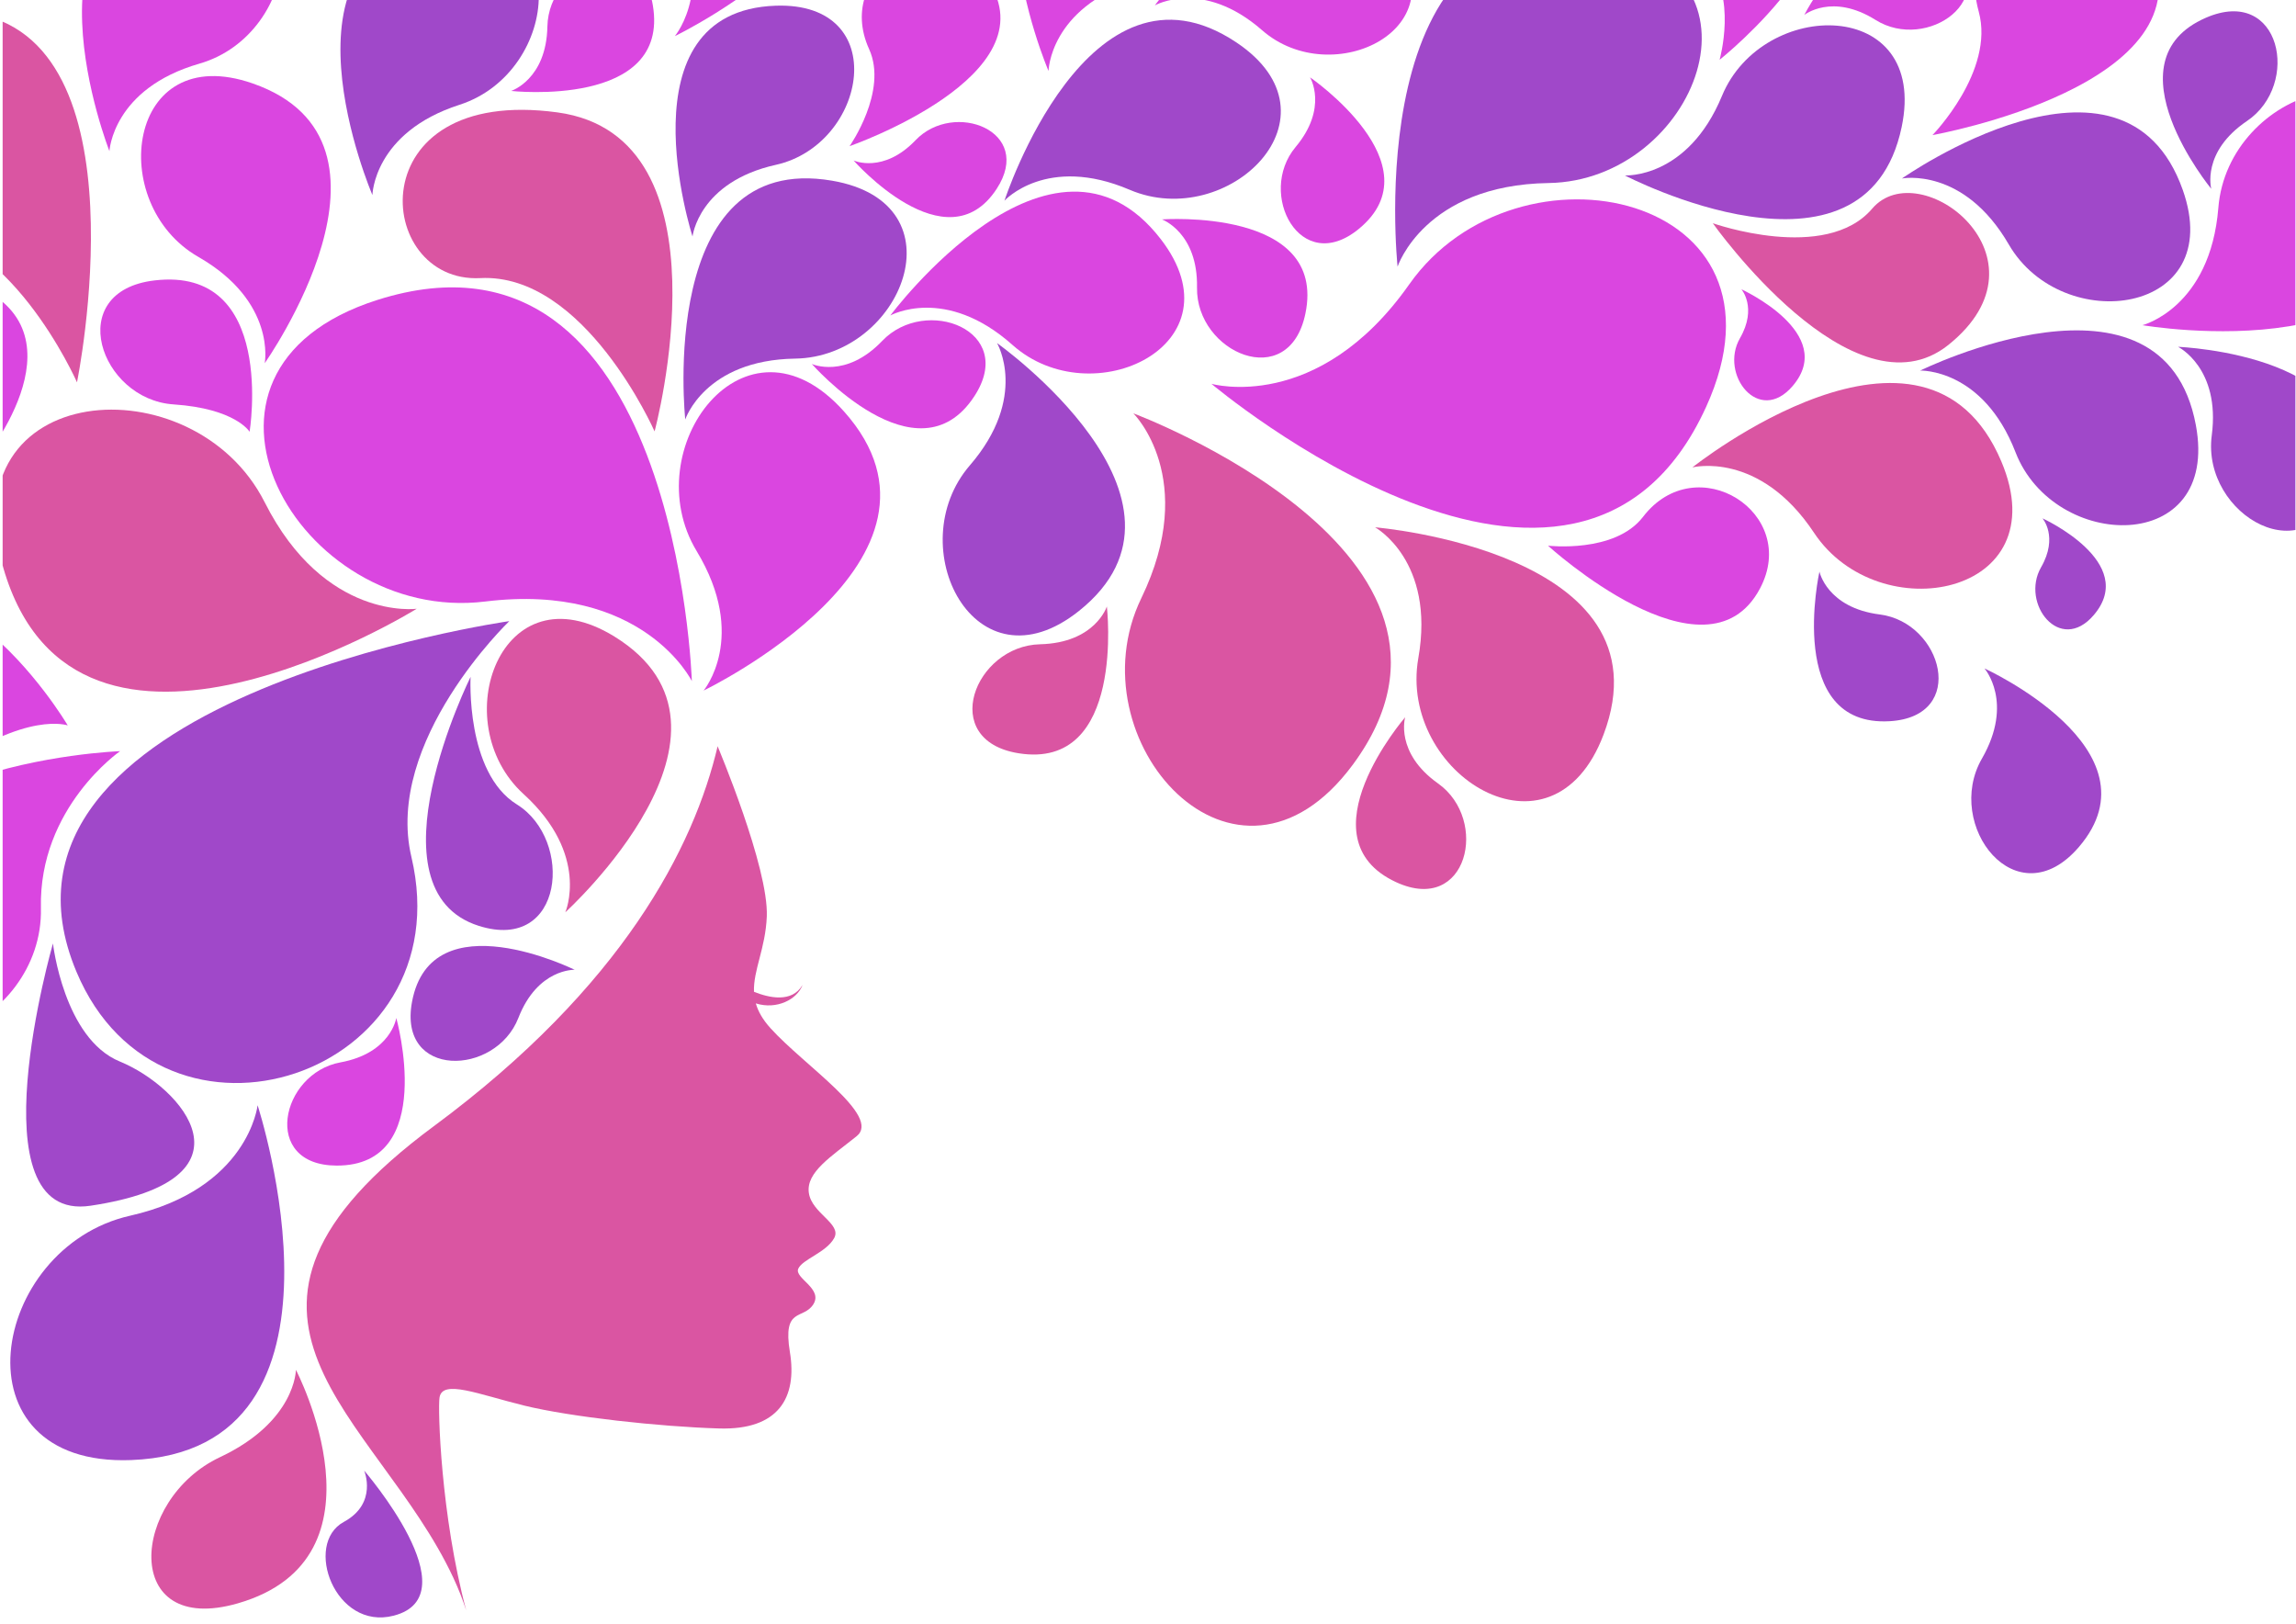 <?xml version="1.0" encoding="UTF-8" standalone="no"?>
<svg
   xmlns:dc="http://purl.org/dc/elements/1.1/"
   xmlns:cc="http://creativecommons.org/ns#"
   xmlns:rdf="http://www.w3.org/1999/02/22-rdf-syntax-ns#"
   xmlns:svg="http://www.w3.org/2000/svg"
   xmlns="http://www.w3.org/2000/svg"
   viewBox="0 0 1122.52 793.707"
   height="793.707"
   width="1122.52"
   xml:space="preserve"
   id="svg1217"
   version="1.1"><defs
     id="defs1221"><clipPath
       id="clipPath1233"
       clipPathUnits="userSpaceOnUse"><path
         id="path1231"
         d="M 4.329,0 H 841.89 V 594.68 H 4.329 Z" /></clipPath><clipPath
       id="clipPath1473"
       clipPathUnits="userSpaceOnUse"><path
         id="path1471"
         d="M 126.949,325.943 H 329.642 V 8.899 H 126.949 Z" /></clipPath></defs><g
     transform="matrix(1.333,0,0,-1.333,0,793.707)"
     id="g1225"><g
       id="g1227"><g
         transform="matrix(1.004,0,0,1,-3.379,1.261)"
         clip-path="url(#clipPath1233)"
         id="g1229"><g
           transform="translate(-11.549,-5.261)"
           id="g2245"><g
             id="g1263"
             transform="translate(674.031,593.944)"
             style="fill:#da46e0;fill-opacity:1"><path
               d="M 0,0 C 0,0 25.561,50.232 52.708,25.07 73.036,6.23 44.837,-13.665 26.049,-1.832 10.162,8.177 0,0 0,0"
               style="fill:#da46e0;fill-opacity:1;fill-rule:nonzero;stroke:none"
               id="path1265" /></g><g
             id="g1271"
             transform="translate(54.891,544.004)"
             style="fill:#da46e0;fill-opacity:1"><path
               d="M 0,0 C 0,0 -36.113,92.335 28.7,98.582 77.23,103.261 70.395,42.935 32.871,32.087 1.141,22.916 0,0 0,0"
               style="fill:#da46e0;fill-opacity:1;fill-rule:nonzero;stroke:none"
               id="path1273" /></g><g
             id="g1279"
             transform="translate(525.463,501.656)"
             style="fill:#a048c9;fill-opacity:1"><path
               d="M 0,0 C 0,0 -14.505,135.426 73.652,120.29 139.663,108.957 108.809,31.471 55.158,30.651 9.79,29.958 0,0 0,0"
               style="fill:#a048c9;fill-opacity:1;fill-rule:nonzero;stroke:none"
               id="path1281" /></g><g
             id="g1283"
             transform="translate(150.962,527.904)"
             style="fill:#a048c9;fill-opacity:1"><path
               d="M 0,0 C 0,0 -39.018,91.146 25.563,99.441 73.921,105.652 68.999,45.14 31.838,33.111 0.415,22.939 0,0 0,0"
               style="fill:#a048c9;fill-opacity:1;fill-rule:nonzero;stroke:none"
               id="path1285" /></g><g
             id="g1287"
             transform="translate(397.949,573.402)"
             style="fill:#da46e0;fill-opacity:1"><path
               d="M 0,0 C 0,0 -39.018,91.146 25.564,99.441 73.922,105.652 68.999,45.14 31.838,33.111 0.415,22.939 0,0 0,0"
               style="fill:#da46e0;fill-opacity:1;fill-rule:nonzero;stroke:none"
               id="path1289" /></g><g
             id="g1311"
             transform="translate(436.789,597.454)"
             style="fill:#da46e0;fill-opacity:1"><path
               d="M 0,0 C 0,0 51.096,70.207 86.281,25.331 112.628,-8.272 64.889,-31.688 39.184,-9.117 17.446,9.968 0,0 0,0"
               style="fill:#da46e0;fill-opacity:1;fill-rule:nonzero;stroke:none"
               id="path1313" /></g><g
             id="g1355"
             transform="translate(325.272,545.83)"
             style="fill:#da46e0;fill-opacity:1"><path
               d="M 0,0 C 0,0 73.907,25.798 50.546,60.722 33.054,86.872 -6.086,64.792 7.14,35.571 14.12,20.146 0,0 0,0"
               style="fill:#da46e0;fill-opacity:1;fill-rule:nonzero;stroke:none"
               id="path1357" /></g><g
             id="g1363"
             transform="translate(720.862,549.886)"
             style="fill:#da46e0;fill-opacity:1"><path
               d="M 0,0 C 0,0 102.619,18.3 79.287,69.152 61.815,107.228 5.691,86.472 16.904,45.258 22.822,23.504 0,0 0,0"
               style="fill:#da46e0;fill-opacity:1;fill-rule:nonzero;stroke:none"
               id="path1365" /></g><g
             id="g1367"
             transform="translate(643.101,577.503)"
             style="fill:#da46e0;fill-opacity:1"><path
               d="M 0,0 C 0,0 61.173,48.843 27.555,74.046 2.381,92.917 -27.224,59.11 -5.058,35.926 6.642,23.688 0,0 0,0"
               style="fill:#da46e0;fill-opacity:1;fill-rule:nonzero;stroke:none"
               id="path1369" /></g><g
             id="g1371"
             transform="translate(58.797,323.978)"
             style="fill:#da46e0;fill-opacity:1"><path
               d="m 0,0 c 0,0 -116.243,-4.21 -101.197,-75.376 11.266,-53.287 73.271,-25.801 72.265,17.822 C -29.782,-20.665 0,0 0,0"
               style="fill:#da46e0;fill-opacity:1;fill-rule:nonzero;stroke:none"
               id="path1373" /></g><g
             id="g1387"
             transform="translate(43.041,459.234)"
             style="fill:#d64398;fill-opacity:0.902"><path
               d="M 0,0 C 0,0 25.8,126.62 -38.712,135.446 -111.733,145.437 -102.688,54.2 -63.68,56.211 -25.55,58.177 0,0 0,0"
               style="fill:#d64398;fill-opacity:0.902;fill-rule:nonzero;stroke:none"
               id="path1389" /></g><g
             id="g1403"
             transform="translate(39.663,333.412)"
             style="fill:#da46e0;fill-opacity:1"><path
               d="m 0,0 c 0,0 -49.975,85.256 -99.715,33.063 -37.243,-39.08 19.982,-74.357 55.079,-49.082 C -14.958,5.355 0,0 0,0"
               style="fill:#da46e0;fill-opacity:1;fill-rule:nonzero;stroke:none"
               id="path1405" /></g><g
             id="g1411"
             transform="translate(9.126,377.937)"
             style="fill:#da46e0;fill-opacity:1"><path
               d="M 0,0 C 0,0 -3.796,99.074 -65.705,78.898 -112.059,63.793 -81.686,11.225 -42.953,16.277 -10.203,20.55 0,0 0,0"
               style="fill:#da46e0;fill-opacity:1;fill-rule:nonzero;stroke:none"
               id="path1413" /></g><g
             id="g1431"
             transform="translate(261.447,586.184)"
             style="fill:#da46e0;fill-opacity:1"><path
               d="M 0,0 C 0,0 99.534,48.104 51.284,102.354 15.158,142.972 -24.994,88.473 -2.543,51.153 16.441,19.598 0,0 0,0"
               style="fill:#da46e0;fill-opacity:1;fill-rule:nonzero;stroke:none"
               id="path1433" /></g><g
             id="g2120"><g
               style="fill:#da46e0;fill-opacity:1"
               transform="translate(340.161,483.74)"
               id="g1235"><path
                 id="path1237"
                 style="fill:#da46e0;fill-opacity:1;fill-rule:nonzero;stroke:none"
                 d="M 0,0 C 0,0 59.078,79.623 98.779,28.013 128.508,-10.629 73.756,-36.863 44.643,-10.822 20.025,11.199 0,0 0,0" /></g><g
               style="fill:#a048c9;fill-opacity:1"
               transform="translate(716.378,463.535)"
               id="g1239"><path
                 id="path1241"
                 style="fill:#a048c9;fill-opacity:1;fill-rule:nonzero;stroke:none"
                 d="M 0,0 C 0,0 88.847,44.004 100.704,-20.021 109.585,-67.96 48.893,-66.396 34.824,-29.957 22.929,0.856 0,0 0,0" /></g><g
               style="fill:#da46e0;fill-opacity:1"
               transform="translate(493.472,571.081)"
               id="g1243"><path
                 id="path1245"
                 style="fill:#da46e0;fill-opacity:1;fill-rule:nonzero;stroke:none"
                 d="M 0,0 C 0,0 46.398,-31.997 17.858,-55.567 -3.511,-73.217 -19.49,-42.628 -5.271,-25.575 6.757,-11.157 0,0 0,0" /></g><g
               style="fill:#a048c9;fill-opacity:1"
               transform="translate(810.574,472.245)"
               id="g1247"><path
                 id="path1249"
                 style="fill:#a048c9;fill-opacity:1;fill-rule:nonzero;stroke:none"
                 d="M 0,0 C 0,0 74.961,-2.881 59.688,-49.721 48.255,-84.792 8.485,-61.807 12.31,-32.502 15.548,-7.722 0,0 0,0" /></g><g
               style="fill:#da46e0;fill-opacity:1"
               transform="translate(651.05,493.353)"
               id="g1251"><path
                 id="path1253"
                 style="fill:#da46e0;fill-opacity:1;fill-rule:nonzero;stroke:none"
                 d="M 0,0 C 0,0 35.23,-16.116 18.727,-35.481 6.37,-49.982 -8.102,-31.184 -0.513,-17.942 5.905,-6.745 0,0 0,0" /></g><g
               style="fill:#a048c9;fill-opacity:1"
               transform="translate(761.05,409.353)"
               id="g1255"><path
                 id="path1257"
                 style="fill:#a048c9;fill-opacity:1;fill-rule:nonzero;stroke:none"
                 d="M 0,0 C 0,0 35.23,-16.116 18.727,-35.481 6.37,-49.982 -8.102,-31.184 -0.513,-17.942 5.905,-6.745 0,0 0,0" /></g><g
               style="fill:#a048c9;fill-opacity:1"
               transform="translate(739.86,354.305)"
               id="g1259"><path
                 id="path1261"
                 style="fill:#a048c9;fill-opacity:1;fill-rule:nonzero;stroke:none"
                 d="M 0,0 C 0,0 64.963,-29.717 34.531,-65.425 11.746,-92.165 -14.938,-57.501 -0.945,-33.083 10.89,-12.437 0,0 0,0" /></g><g
               style="fill:#da46e0;fill-opacity:1"
               transform="translate(159.682,226.135)"
               id="g1267"><path
                 id="path1269"
                 style="fill:#da46e0;fill-opacity:1;fill-rule:nonzero;stroke:none"
                 d="m 0,0 c 0,0 15.197,-54.274 -21.817,-54.136 -27.716,0.104 -20.432,33.836 1.406,37.849 C -1.942,-12.898 0,0 0,0" /></g><g
               style="fill:#a048c9;fill-opacity:1"
               transform="translate(265.245,445.609)"
               id="g1275"><path
                 id="path1277"
                 style="fill:#a048c9;fill-opacity:1;fill-rule:nonzero;stroke:none"
                 d="M 0,0 C 0,0 -10.559,98.582 53.614,87.564 101.666,79.314 79.206,22.909 40.151,22.312 7.126,21.808 0,0 0,0" /></g><g
               style="fill:#a048c9;fill-opacity:1"
               transform="translate(381.852,525.842)"
               id="g1291"><path
                 id="path1293"
                 style="fill:#a048c9;fill-opacity:1;fill-rule:nonzero;stroke:none"
                 d="M 0,0 C 0,0 30.594,94.307 84.682,58.058 125.183,30.916 81.658,-11.411 45.762,3.983 15.405,17 0,0 0,0" /></g><g
               style="fill:#a048c9;fill-opacity:1"
               transform="translate(379.142,473.614)"
               id="g1295"><path
                 id="path1297"
                 style="fill:#a048c9;fill-opacity:1;fill-rule:nonzero;stroke:none"
                 d="M 0,0 C 0,0 80.768,-57.501 29.949,-98.207 -8.102,-128.688 -35.405,-74.463 -9.942,-44.845 11.59,-19.799 0,0 0,0" /></g><g
               style="fill:#a048c9;fill-opacity:1"
               transform="translate(709.709,533.977)"
               id="g1299"><path
                 id="path1301"
                 style="fill:#a048c9;fill-opacity:1;fill-rule:nonzero;stroke:none"
                 d="M 0,0 C 0,0 80.965,57.221 102.586,-4.196 118.776,-50.183 58.574,-58.028 39.038,-24.207 22.517,4.394 0,0 0,0" /></g><g
               style="fill:#a048c9;fill-opacity:1"
               transform="translate(109.016,194.12)"
               id="g1303"><path
                 id="path1305"
                 style="fill:#a048c9;fill-opacity:1;fill-rule:nonzero;stroke:none"
                 d="m 0,0 c 0,0 41.292,-126.772 -46.206,-130.11 -65.516,-2.501 -51.642,77.955 -0.421,89.594 C -3.314,-30.673 0,0 0,0" /></g><g
               style="fill:#a048c9;fill-opacity:1"
               transform="translate(267.898,512.712)"
               id="g1307"><path
                 id="path1309"
                 style="fill:#a048c9;fill-opacity:1;fill-rule:nonzero;stroke:none"
                 d="M 0,0 C 0,0 -26.59,82.66 30.402,84.627 73.077,86.1 63.849,33.734 30.463,26.276 2.232,19.968 0,0 0,0" /></g><g
               style="fill:#da46e0;fill-opacity:1"
               transform="translate(439.378,518.973)"
               id="g1315"><path
                 id="path1317"
                 style="fill:#da46e0;fill-opacity:1;fill-rule:nonzero;stroke:none"
                 d="M 0,0 C 0,0 60.448,4.445 52.41,-34.541 46.391,-63.733 12.386,-48.861 12.815,-24.987 13.179,-4.798 0,0 0,0" /></g><g
               style="fill:#a048c9;fill-opacity:1"
               transform="translate(822.704,530.19)"
               id="g1319"><path
                 id="path1321"
                 style="fill:#a048c9;fill-opacity:1;fill-rule:nonzero;stroke:none"
                 d="M 0,0 C 0,0 -38.437,46.864 -1.935,62.739 25.4,74.625 32.819,38.259 13.052,24.864 -3.664,13.538 0,0 0,0" /></g><g
               style="fill:#d64398;fill-opacity:0.902"
               transform="translate(419.257,377.031)"
               id="g1323"><path
                 id="path1325"
                 style="fill:#d64398;fill-opacity:0.902;fill-rule:nonzero;stroke:none"
                 d="m 0,0 c 0,0 6.995,-60.206 -32.296,-53.822 -29.42,4.781 -15.999,39.384 7.873,39.963 C -4.238,-13.369 0,0 0,0" /></g><g
               style="fill:#a048c9;fill-opacity:1"
               transform="translate(147.949,60.155)"
               id="g1327"><path
                 id="path1329"
                 style="fill:#a048c9;fill-opacity:1;fill-rule:nonzero;stroke:none"
                 d="m 0,0 c 0,0 39.406,-45.796 10.774,-53.208 -21.439,-5.55 -33.023,26.321 -18.216,34.38 C 5.077,-12.014 0,0 0,0" /></g><g
               style="fill:#d64398;fill-opacity:0.902"
               transform="translate(167.141,376.192)"
               id="g1331"><path
                 id="path1333"
                 style="fill:#d64398;fill-opacity:0.902;fill-rule:nonzero;stroke:none"
                 d="m 0,0 c 0,0 -124.341,-77.518 -151.001,14.943 -19.963,69.231 69.53,75.671 95.469,24.102 C -33.598,-4.561 0,0 0,0" /></g><g
               style="fill:#d64398;fill-opacity:0.902"
               transform="translate(428.94,447.853)"
               id="g1335"><path
                 id="path1337"
                 style="fill:#d64398;fill-opacity:0.902;fill-rule:nonzero;stroke:none"
                 d="M 0,0 C 0,0 137.234,-51.342 80.174,-128.828 37.45,-186.845 -22.193,-119.817 2.885,-67.823 24.091,-23.858 0,0 0,0" /></g><g
               style="fill:#d64398;fill-opacity:0.902"
               transform="translate(517.242,406.062)"
               id="g1339"><path
                 id="path1341"
                 style="fill:#d64398;fill-opacity:0.902;fill-rule:nonzero;stroke:none"
                 d="M 0,0 C 0,0 108.631,-8.962 83.477,-75.982 64.642,-126.163 8.375,-90.261 15.798,-47.965 22.075,-12.2 0,0 0,0" /></g><g
               style="fill:#d64398;fill-opacity:0.902"
               transform="translate(633.156,428.026)"
               id="g1343"><path
                 id="path1345"
                 style="fill:#d64398;fill-opacity:0.902;fill-rule:nonzero;stroke:none"
                 d="M 0,0 C 0,0 85.058,68.162 112.857,2.195 133.671,-47.198 68.126,-59.799 44.443,-23.978 24.419,6.313 0,0 0,0" /></g><g
               style="fill:#d64398;fill-opacity:0.902"
               transform="translate(123.013,97.102)"
               id="g1347"><path
                 id="path1349"
                 style="fill:#d64398;fill-opacity:0.902;fill-rule:nonzero;stroke:none"
                 d="m 0,0 c 0,0 35.958,-69.056 -21.183,-85.621 -42.783,-12.404 -39.324,38.094 -6.553,53.593 C -0.026,-18.923 0,0 0,0" /></g><g
               style="fill:#a048c9;fill-opacity:1"
               transform="translate(200.974,371.657)"
               id="g1351"><path
                 id="path1353"
                 style="fill:#a048c9;fill-opacity:1;fill-rule:nonzero;stroke:none"
                 d="m 0,0 c 0,0 -199.902,-28.518 -158.151,-128.538 31.26,-74.891 141.313,-38.483 122.38,42.059 C -45.764,-43.965 0,0 0,0" /></g><g
               style="fill:#da46e0;fill-opacity:1"
               transform="translate(580.404,399.324)"
               id="g1359"><path
                 id="path1361"
                 style="fill:#da46e0;fill-opacity:1;fill-rule:nonzero;stroke:none"
                 d="M 0,0 C 0,0 57.729,-52.87 77.421,-15.754 92.165,12.038 54.181,36.05 34.71,10.561 24.432,-2.893 0,0 0,0" /></g><g
               style="fill:#da46e0;fill-opacity:1"
               transform="translate(267.652,349.648)"
               id="g1375"><path
                 id="path1377"
                 style="fill:#da46e0;fill-opacity:1;fill-rule:nonzero;stroke:none"
                 d="M 0,0 C 0,0 -5.488,174.611 -114.814,139.812 -196.672,113.756 -143.791,20.765 -75.486,29.199 -17.727,36.331 0,0 0,0" /></g><g
               style="fill:#da46e0;fill-opacity:1"
               transform="translate(457.456,458.684)"
               id="g1379"><path
                 id="path1381"
                 style="fill:#da46e0;fill-opacity:1;fill-rule:nonzero;stroke:none"
                 d="M 0,0 C 0,0 133.285,-112.935 180.716,-8.466 216.229,69.754 111.769,92.816 72.258,36.464 38.846,-11.188 0,0 0,0" /></g><g
               style="fill:#d64398;fill-opacity:0.902"
               transform="translate(254.041,441.234)"
               id="g1383"><path
                 id="path1385"
                 style="fill:#d64398;fill-opacity:0.902;fill-rule:nonzero;stroke:none"
                 d="M 0,0 C 0,0 29.041,108.149 -35.471,116.976 -108.492,126.967 -102.689,54.2 -63.68,56.211 -25.551,58.177 0,0 0,0" /></g><g
               style="fill:#d64398;fill-opacity:0.902"
               transform="translate(640.611,517.576)"
               id="g1391"><path
                 id="path1393"
                 style="fill:#d64398;fill-opacity:0.902;fill-rule:nonzero;stroke:none"
                 d="M 0,0 C 0,0 51.229,-72.723 86.119,-44.583 125.61,-12.731 75.646,25.831 58.229,5.344 41.205,-14.68 0,0 0,0" /></g><g
               style="fill:#da46e0;fill-opacity:1"
               transform="translate(106.096,441.092)"
               id="g1395"><path
                 id="path1397"
                 style="fill:#da46e0;fill-opacity:1;fill-rule:nonzero;stroke:none"
                 d="m 0,0 c 0,0 9.875,60.805 -34.754,55.502 -33.417,-3.97 -19.95,-43.653 6.95,-45.46 C -5.057,8.515 0,0 0,0" /></g><g
               style="fill:#da46e0;fill-opacity:1"
               transform="translate(7.599,429.115)"
               id="g1399"><path
                 id="path1401"
                 style="fill:#da46e0;fill-opacity:1;fill-rule:nonzero;stroke:none"
                 d="M 0,0 C 0,0 39.781,47.034 -1.205,65.475 -31.894,79.282 -40.788,38.332 -18.661,22.928 0.05,9.904 0,0 0,0" /></g><g
               style="fill:#da46e0;fill-opacity:1"
               transform="translate(111.618,466.243)"
               id="g1407"><path
                 id="path1409"
                 style="fill:#da46e0;fill-opacity:1;fill-rule:nonzero;stroke:none"
                 d="M 0,0 C 0,0 57.085,81.063 -4.369,102.582 -50.383,118.694 -58.128,58.479 -24.272,38.998 4.355,22.526 0,0 0,0" /></g><g
               style="fill:#d64398;fill-opacity:0.902"
               transform="translate(221.428,264.887)"
               id="g1415"><path
                 id="path1417"
                 style="fill:#d64398;fill-opacity:0.902;fill-rule:nonzero;stroke:none"
                 d="M 0,0 C 0,0 73.315,66.744 17.994,101.085 -23.428,126.798 -44.055,69.698 -15.232,43.335 9.14,21.045 0,0 0,0" /></g><g
               style="fill:#a048c9;fill-opacity:1"
               transform="translate(608.48,535.101)"
               id="g1419"><path
                 id="path1421"
                 style="fill:#a048c9;fill-opacity:1;fill-rule:nonzero;stroke:none"
                 d="M 0,0 C 0,0 87.833,-45.991 101.128,17.75 111.082,65.477 50.372,65.279 35.486,29.165 22.902,-1.37 0,0 0,0" /></g><g
               style="fill:#da46e0;fill-opacity:1"
               transform="translate(271.947,346.196)"
               id="g1423"><path
                 id="path1425"
                 style="fill:#da46e0;fill-opacity:1;fill-rule:nonzero;stroke:none"
                 d="M 0,0 C 0,0 99.534,48.104 51.284,102.354 15.158,142.972 -24.994,88.473 -2.543,51.153 16.441,19.598 0,0 0,0" /></g><g
               style="fill:#da46e0;fill-opacity:1"
               transform="translate(797.581,480.181)"
               id="g1427"><path
                 id="path1429"
                 style="fill:#da46e0;fill-opacity:1;fill-rule:nonzero;stroke:none"
                 d="M 0,0 C 0,0 108.932,-18.841 101.288,53.358 95.564,107.416 31.189,86.483 27.715,43.07 24.777,6.361 0,0 0,0" /></g><g
               style="fill:#a048c9;fill-opacity:1"
               transform="translate(186.823,351.217)"
               id="g1435"><path
                 id="path1437"
                 style="fill:#a048c9;fill-opacity:1;fill-rule:nonzero;stroke:none"
                 d="m 0,0 c 0,0 -38.605,-78.118 3.02,-91.316 31.168,-9.884 34.716,31.567 13.883,44.54 C -1.899,-35.069 0,0 0,0" /></g><g
               style="fill:#a048c9;fill-opacity:1"
               transform="translate(34.261,253.465)"
               id="g1439"><path
                 id="path1441"
                 style="fill:#a048c9;fill-opacity:1;fill-rule:nonzero;stroke:none"
                 d="m 0,0 c 0,0 -29.439,-102.695 13.739,-96.185 63,9.5 33.412,43.547 10.711,52.873 C 3.962,-34.896 0,0 0,0" /></g><g
               style="fill:#da46e0;fill-opacity:1"
               transform="translate(311.475,465.963)"
               id="g1443"><path
                 id="path1445"
                 style="fill:#da46e0;fill-opacity:1;fill-rule:nonzero;stroke:none"
                 d="M 0,0 C 0,0 38.496,-44.022 59.399,-11.804 75.05,12.321 41.622,25.158 25.734,8.473 12.302,-5.638 0,0 0,0" /></g><g
               style="fill:#d64398;fill-opacity:0.902"
               transform="translate(528.229,336.404)"
               id="g1447"><path
                 id="path1449"
                 style="fill:#d64398;fill-opacity:0.902;fill-rule:nonzero;stroke:none"
                 d="m 0,0 c 0,0 -38.149,-44.322 -3.306,-60.471 26.093,-12.09 34.085,22.815 15.325,36.19 C -3.846,-12.974 0,0 0,0" /></g><g
               style="fill:#a048c9;fill-opacity:1"
               transform="translate(679.57,389.807)"
               id="g1451"><path
                 id="path1453"
                 style="fill:#a048c9;fill-opacity:1;fill-rule:nonzero;stroke:none"
                 d="m 0,0 c 0,0 -12.664,-57.091 25.675,-54.849 28.708,1.682 19.25,36.217 -3.605,39.134 C 2.745,-13.25 0,0 0,0" /></g><g
               style="fill:#da46e0;fill-opacity:1"
               transform="translate(326.744,540.574)"
               id="g1455"><path
                 id="path1457"
                 style="fill:#da46e0;fill-opacity:1;fill-rule:nonzero;stroke:none"
                 d="M 0,0 C 0,0 33.876,-38.737 52.27,-10.387 66.041,10.842 36.626,22.138 22.646,7.456 10.826,-4.961 0,0 0,0" /></g><g
               style="fill:#a048c9;fill-opacity:1"
               transform="translate(224.847,243.799)"
               id="g1459"><path
                 id="path1461"
                 style="fill:#a048c9;fill-opacity:1;fill-rule:nonzero;stroke:none"
                 d="m 0,0 c 0,0 -52.37,26.024 -59.415,-11.729 -5.273,-28.27 30.523,-27.395 38.852,-5.914 C -13.522,0.521 0,0 0,0" /></g><g
               style="fill:#da46e0;fill-opacity:1"
               transform="translate(201.628,566.082)"
               id="g1463"><path
                 id="path1465"
                 style="fill:#da46e0;fill-opacity:1;fill-rule:nonzero;stroke:none"
                 d="M 0,0 C 0,0 58.122,-6.454 51.772,31.422 47.015,59.783 13.695,46.667 13.252,23.632 12.879,4.154 0,0 0,0" /></g><g
               style="fill:#d64298;fill-opacity:1"
               id="g1467"><g
                 style="fill:#d64298;fill-opacity:1"
                 id="g1469" /><g
                 style="fill:#d64298;fill-opacity:1"
                 id="g1481"><g
                   style="opacity:0.9;fill:#d64298;fill-opacity:1"
                   id="g1479"
                   clip-path="url(#clipPath1473)"><g
                     style="fill:#d64298;fill-opacity:1"
                     id="g1477"
                     transform="translate(327.85,182.778)"><path
                       id="path1475"
                       style="fill:#d64298;fill-opacity:1;fill-rule:nonzero;stroke:none"
                       d="m 0,0 c -9.152,-7.389 -18.523,-13.173 -17.462,-20.762 1.058,-7.592 12.167,-11.331 9.241,-16.629 -2.927,-5.295 -11.548,-7.717 -13.1,-11.192 -1.551,-3.474 9.161,-7.272 5.491,-13.077 -3.667,-5.809 -11.295,-0.764 -8.555,-17.484 2.741,-16.721 -4.141,-28.676 -25.813,-28.035 -21.67,0.64 -54.344,4.228 -71.212,8.387 -16.866,4.163 -29.854,9.68 -30.96,3.009 -0.679,-4.099 0.47,-43.37 9.745,-78.096 -1.294,3.99 -2.866,8.009 -4.746,12.043 -27.919,59.934 -101.077,95.709 -7.087,165.505 68.989,51.232 95.073,102.394 103.722,139.496 -0.005,-0.087 -0.014,-0.18 -0.019,-0.262 0,0 18.679,-44.358 17.934,-62.379 -0.483,-11.695 -4.967,-19.659 -4.68,-27.57 5.324,-2.163 13.839,-4.221 17.747,2.521 -1.958,-5.341 -9.437,-9.187 -17.077,-6.777 0.825,-2.9 2.472,-5.881 5.377,-9.111 C -19.082,25.839 9.147,7.383 0,0" /></g></g></g></g></g></g></g></g></g></svg>